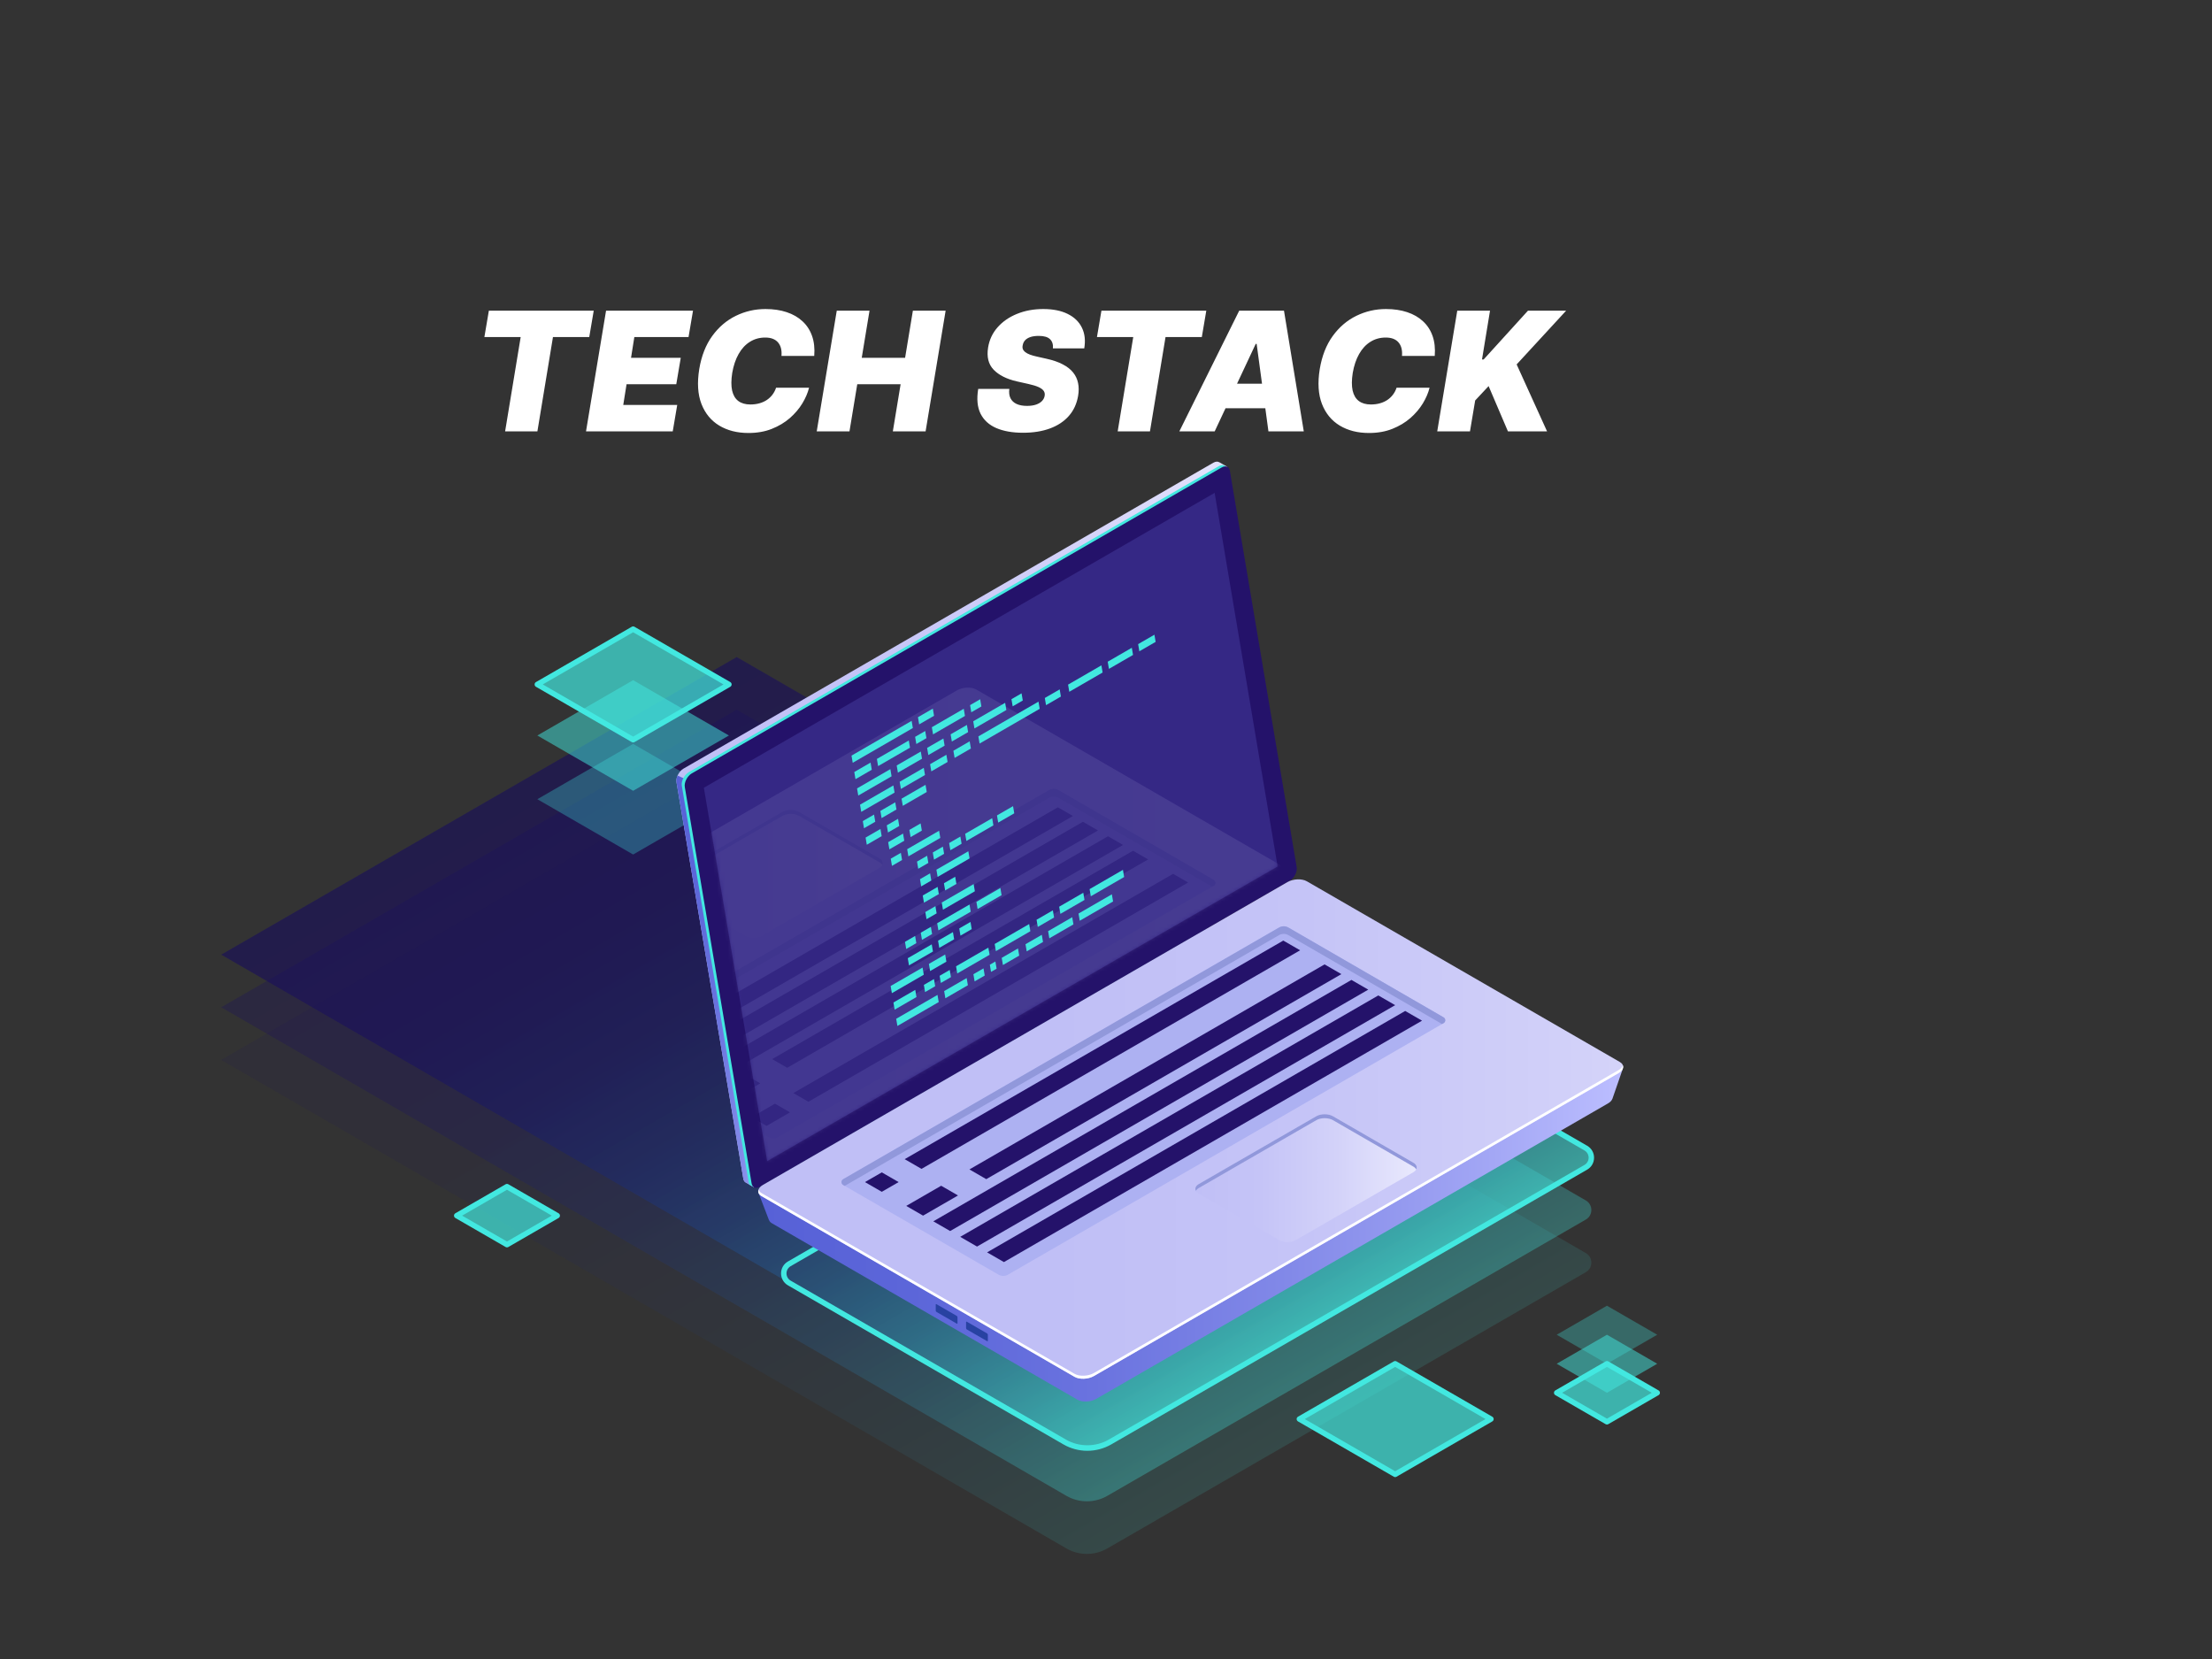 <svg width="600" height="450" viewBox="0 0 600 450" fill="none" xmlns="http://www.w3.org/2000/svg">
<rect x="0" y="0" width="600" height="450" fill="#333333" stroke="none"/>
<g opacity="0.2">
<path opacity="0.6" d="M60 287.498L199.833 206.765L430.15 339.888C432.148 341.042 432.148 343.926 430.15 345.079L300.364 420.011C296.929 421.994 292.697 421.994 289.262 420.011L60 287.498Z" fill="url(#paint0_linear_111_3)"/>
</g>
<g opacity="0.5">
<path opacity="0.6" d="M60 273.224L199.833 192.491L430.15 325.615C432.148 326.769 432.148 329.653 430.15 330.806L300.364 405.738C296.929 407.721 292.697 407.721 289.262 405.738L60 273.224Z" fill="url(#paint1_linear_111_3)"/>
</g>
<path opacity="0.6" d="M60 258.95L199.833 178.217L430.15 311.341C432.148 312.495 432.148 315.379 430.15 316.532L300.364 391.464C296.929 393.447 292.697 393.447 289.262 391.464L60 258.95Z" fill="url(#paint2_linear_111_3)"/>
<path opacity="0.3" d="M171.734 231.786L145.749 216.783L171.733 201.781L197.718 216.784L171.734 231.786Z" fill="#42E8E0"/>
<path opacity="0.5" d="M171.734 214.504L145.749 199.502L171.733 184.5L197.718 199.502L171.734 214.504Z" fill="#42E8E0"/>
<path opacity="0.7" d="M171.734 200.651L145.749 185.649L171.733 170.647L197.718 185.65L171.734 200.651Z" fill="#42E8E0"/>
<path d="M171.734 201.389C171.606 201.389 171.48 201.356 171.365 201.29L145.38 186.288C145.152 186.156 145.011 185.913 145.011 185.649C145.011 185.385 145.152 185.142 145.38 185.01L171.364 170.008C171.593 169.876 171.873 169.876 172.101 170.008L198.086 185.01C198.314 185.142 198.455 185.385 198.455 185.649C198.455 185.913 198.314 186.156 198.086 186.288L172.102 201.29C171.988 201.356 171.861 201.389 171.734 201.389ZM147.224 185.649L171.734 199.8L196.243 185.65L171.733 171.499L147.224 185.649Z" fill="#42E8E0"/>
<path d="M294.94 393.525C292.662 393.525 290.42 392.926 288.458 391.795L213.733 348.652C212.562 347.974 211.862 346.762 211.862 345.41C211.862 344.058 212.561 342.847 213.732 342.17L348.937 264.109C349.165 263.978 349.448 263.978 349.674 264.109L430.516 310.782C431.687 311.46 432.385 312.671 432.385 314.023C432.385 315.376 431.686 316.587 430.516 317.263L301.424 391.795C299.461 392.927 297.219 393.525 294.94 393.525ZM349.307 265.599L214.47 343.446C213.76 343.856 213.337 344.59 213.337 345.409C213.337 346.229 213.761 346.964 214.471 347.374L289.196 390.518C292.673 392.524 297.209 392.524 300.688 390.518L429.779 315.986C430.488 315.577 430.912 314.842 430.912 314.023C430.912 313.204 430.488 312.469 429.779 312.059L349.307 265.599Z" fill="#42E8E0"/>
<path d="M349.473 233.95L331.488 127.25L332.934 126.641L330.761 125.395L330.765 125.408C330.343 125.127 329.747 125.144 329.091 125.524L185.358 208.508C184.178 209.189 183.284 210.937 183.492 212.159L201.62 319.707C201.715 320.267 201.992 320.639 202.377 320.802L202.375 320.803L204.501 322.031L204.866 320.046L204.745 320.083L347.608 237.601C348.787 236.919 349.68 235.171 349.473 233.95Z" fill="url(#paint3_linear_111_3)"/>
<path d="M186.159 211.426L183.796 210.381C183.531 210.986 183.401 211.623 183.492 212.16L201.62 319.708C201.715 320.268 201.992 320.64 202.377 320.803L202.375 320.804L204.501 322.032L204.866 320.047L204.745 320.084L211.974 315.91L186.159 211.426Z" fill="url(#paint4_linear_111_3)"/>
<path d="M349.473 233.95L331.488 127.25L332.588 126.787C332.213 126.11 331.429 125.959 330.534 126.476L186.801 209.46C185.621 210.142 184.727 211.889 184.935 213.111L203.063 320.659C203.111 320.939 203.205 321.171 203.333 321.356L204.177 321.844C204.292 321.854 204.412 321.849 204.538 321.829L204.866 320.046L204.745 320.083L347.608 237.601C348.787 236.919 349.681 235.171 349.473 233.95Z" fill="#42E8E0"/>
<path d="M349.862 238.894L206.129 321.878C205.019 322.519 204.069 322.149 203.874 321L185.746 213.452C185.539 212.23 186.432 210.482 187.612 209.801L331.345 126.817C332.455 126.176 333.405 126.546 333.6 127.695L351.728 235.243C351.935 236.465 351.042 238.213 349.862 238.894Z" fill="#24126A"/>
<g opacity="0.51">
<path d="M329.467 133.682L190.92 213.672L208.101 314.96L346.555 235.023L329.467 133.682Z" fill="#453C9E"/>
</g>
<path d="M440.212 289.812L432.368 293.908L353.714 248.497C352.398 247.737 350.1 247.833 348.58 248.71L212.924 327.031C211.626 326.305 205.707 323.458 205.707 323.458L208.578 330.939C208.578 330.939 208.588 330.931 208.59 330.93C208.709 331.263 208.964 331.573 209.393 331.821L292.232 379.648C293.548 380.408 295.846 380.313 297.366 379.435L436.185 299.288C436.809 298.928 437.191 298.492 437.35 298.05L437.361 298.057L440.212 289.812Z" fill="url(#paint5_linear_111_3)"/>
<path d="M439 291.101L296.729 373.241C295.172 374.14 292.816 374.238 291.467 373.459L206.568 324.443C205.219 323.664 205.388 322.304 206.946 321.405L349.217 239.265C350.774 238.366 353.13 238.268 354.479 239.047L439.378 288.063C440.726 288.842 440.557 290.202 439 291.101Z" fill="url(#paint6_linear_111_3)"/>
<path d="M439 290.281L296.729 372.421C295.172 373.32 292.816 373.418 291.467 372.639L206.568 323.623C206.126 323.368 205.864 323.048 205.743 322.705C205.53 323.344 205.786 323.991 206.568 324.443L291.467 373.459C292.816 374.238 295.171 374.14 296.729 373.241L439 291.101C440.048 290.496 440.451 289.686 440.202 288.981C440.047 289.444 439.654 289.903 439 290.281Z" fill="white"/>
<path d="M253.816 355.473V353.913C253.816 353.765 253.906 353.697 254.017 353.761L259.52 356.938C259.631 357.002 259.721 357.174 259.721 357.322V358.882C259.721 359.03 259.631 359.098 259.52 359.034L254.017 355.857C253.905 355.793 253.816 355.621 253.816 355.473Z" fill="#2842A2"/>
<path d="M262.045 360.224V358.664C262.045 358.516 262.135 358.448 262.246 358.512L267.749 361.689C267.86 361.753 267.95 361.925 267.95 362.073V363.633C267.95 363.781 267.86 363.849 267.749 363.785L262.246 360.608C262.134 360.544 262.045 360.372 262.045 360.224Z" fill="#2842A2"/>
<path d="M228.702 319.853L346.93 251.594C347.718 251.139 348.689 251.139 349.477 251.595L391.577 275.953C392.181 276.303 392.181 277.176 391.576 277.525L273.404 345.752C272.617 346.206 271.647 346.207 270.859 345.752L228.702 321.425C228.097 321.076 228.097 320.202 228.702 319.853Z" fill="#ADB1F2"/>
<path d="M228.702 321.425L229.125 321.669L346.929 253.655C347.717 253.2 348.688 253.2 349.476 253.656L391.153 277.769L391.576 277.525C392.181 277.176 392.181 276.303 391.577 275.953L349.477 251.595C348.689 251.139 347.718 251.139 346.93 251.594L228.702 319.853C228.097 320.202 228.097 321.076 228.702 321.425Z" fill="#9198DB"/>
<path d="M352.655 257.764L249.958 317.056L245.392 314.42L348.089 255.128L352.655 257.764Z" fill="#24126A"/>
<path d="M363.849 264.227L267.523 319.841L262.956 317.205L359.282 261.591L363.849 264.227Z" fill="#24126A"/>
<path d="M371.14 268.437L257.727 333.916L253.16 331.28L366.574 265.801L371.14 268.437Z" fill="#24126A"/>
<path d="M378.431 272.647L265.018 338.126L260.452 335.49L373.865 270.01L378.431 272.647Z" fill="#24126A"/>
<path d="M385.723 276.856L272.309 342.336L267.743 339.699L381.156 274.22L385.723 276.856Z" fill="#24126A"/>
<path d="M243.751 320.639L239.185 323.275L234.619 320.639L239.185 318.003L243.751 320.639Z" fill="#24126A"/>
<path d="M259.858 324.267L250.38 329.738L245.814 327.102L255.291 321.63L259.858 324.267Z" fill="#24126A"/>
<path d="M351.482 336.371L383.36 317.966C384.606 317.247 384.606 316.08 383.36 315.361L361.561 302.775C360.315 302.056 358.295 302.056 357.049 302.775L325.171 321.18C323.925 321.899 323.925 323.066 325.171 323.785L346.97 336.371C348.216 337.09 350.236 337.09 351.482 336.371Z" fill="url(#paint7_linear_111_3)"/>
<path d="M325.171 322.246L357.049 303.841C358.295 303.122 360.315 303.122 361.561 303.841L383.36 316.427C383.745 316.649 383.996 316.916 384.143 317.197C384.473 316.568 384.221 315.859 383.36 315.362L361.561 302.776C360.315 302.057 358.295 302.057 357.049 302.776L325.171 321.181C324.31 321.678 324.058 322.387 324.388 323.017C324.535 322.735 324.786 322.468 325.171 322.246Z" fill="#9198DB"/>
<g opacity="0.11">
<mask id="mask0_111_3" style="mask-type:luminance" maskUnits="userSpaceOnUse" x="190" y="133" width="157" height="182">
<path d="M329.467 133.682L190.92 213.672L208.101 314.96L346.555 235.023L329.467 133.682Z" fill="white"/>
</mask>
<g mask="url(#mask0_111_3)">
<path d="M349.358 239.096L207.087 321.236C205.53 322.135 203.174 322.233 201.825 321.454L116.926 272.438C115.577 271.659 115.746 270.299 117.304 269.4L259.575 187.26C261.132 186.361 263.488 186.263 264.837 187.042L349.736 236.058C351.084 236.837 350.915 238.197 349.358 239.096Z" fill="url(#paint8_linear_111_3)"/>
<path d="M206.663 253.823L238.541 235.418C239.787 234.699 239.787 233.532 238.541 232.813L216.742 220.227C215.496 219.508 213.476 219.508 212.23 220.227L180.352 238.632C179.106 239.351 179.106 240.518 180.352 241.237L202.151 253.823C203.397 254.542 205.417 254.542 206.663 253.823Z" fill="url(#paint9_linear_111_3)"/>
<path d="M180.351 239.698L212.229 221.293C213.475 220.574 215.495 220.574 216.741 221.293L238.54 233.879C238.925 234.101 239.176 234.368 239.323 234.649C239.653 234.02 239.401 233.311 238.54 232.814L216.741 220.228C215.495 219.509 213.475 219.509 212.229 220.228L180.351 238.633C179.49 239.13 179.238 239.839 179.568 240.469C179.715 240.186 179.967 239.92 180.351 239.698Z" fill="#9198DB"/>
<path d="M166.338 282.586L284.566 214.327C285.354 213.872 286.325 213.872 287.113 214.328L329.214 238.686C329.818 239.036 329.818 239.909 329.213 240.258L211.04 308.485C210.253 308.939 209.283 308.94 208.495 308.485L166.338 284.158C165.733 283.809 165.732 282.935 166.338 282.586Z" fill="#ADB1F2"/>
<path d="M166.338 284.158L166.761 284.402L284.565 216.388C285.353 215.933 286.324 215.933 287.112 216.389L328.789 240.502L329.212 240.258C329.817 239.909 329.817 239.036 329.213 238.686L287.112 214.328C286.324 213.872 285.353 213.872 284.565 214.327L166.337 282.586C165.732 282.935 165.733 283.809 166.338 284.158Z" fill="#9198DB"/>
<path d="M318.195 237.025L215.199 296.49L219.278 298.846L322.275 239.38L318.195 237.025Z" fill="#24126A"/>
<path d="M307.342 230.759L209.445 287.28L213.525 289.635L311.422 233.115L307.342 230.759Z" fill="#24126A"/>
<path d="M202.136 291.5L192.993 296.779L197.073 299.135L206.216 293.856L202.136 291.5Z" fill="#24126A"/>
<path d="M210.212 299.369L203.845 303.045L207.925 305.4L214.292 301.725L210.212 299.369Z" fill="#24126A"/>
<path d="M300.542 226.833L186.192 292.853L190.272 295.209L304.622 229.189L300.542 226.833Z" fill="#24126A"/>
<path d="M293.743 222.907L179.393 288.927L183.473 291.283L297.823 225.263L293.743 222.907Z" fill="#24126A"/>
<path d="M286.943 218.982L172.593 285.001L176.673 287.357L291.023 221.337L286.943 218.982Z" fill="#24126A"/>
</g>
</g>
<path d="M243.089 276.342L254.298 269.864L254.627 271.81L243.418 278.288L243.089 276.342Z" fill="#42E8E0"/>
<path d="M256.101 268.829L262.208 265.299L262.537 267.246L256.429 270.775L256.101 268.829Z" fill="#42E8E0"/>
<path d="M271.711 259.814L276.13 257.26L276.459 259.207L272.04 261.761L271.711 259.814Z" fill="#42E8E0"/>
<path d="M268.488 261.677L269.998 260.804L270.327 262.75L268.816 263.623L268.488 261.677Z" fill="#42E8E0"/>
<path d="M264.034 264.252L266.776 262.667L267.105 264.613L264.362 266.198L264.034 264.252Z" fill="#42E8E0"/>
<path d="M251.958 261.455L256.377 258.901L256.706 260.847L252.287 263.401L251.958 261.455Z" fill="#42E8E0"/>
<path d="M241.587 267.449L250.245 262.445L250.574 264.391L241.916 269.396L241.587 267.449Z" fill="#42E8E0"/>
<path d="M254.001 235.904L262.659 230.9L262.988 232.846L254.329 237.85L254.001 235.904Z" fill="#42E8E0"/>
<path d="M249.546 238.479L252.288 236.894L252.617 238.84L249.874 240.425L249.546 238.479Z" fill="#42E8E0"/>
<path d="M255.444 244.809L264.103 239.804L264.431 241.751L255.773 246.755L255.444 244.809Z" fill="#42E8E0"/>
<path d="M250.99 247.383L253.732 245.798L254.061 247.744L251.318 249.329L250.99 247.383Z" fill="#42E8E0"/>
<path d="M247.609 197.476L231.299 206.903L230.97 204.957L247.281 195.53L247.609 197.476Z" fill="#42E8E0"/>
<path d="M253.358 194.154L249.322 196.486L248.993 194.54L253.029 192.208L253.358 194.154Z" fill="#42E8E0"/>
<path d="M282.02 192.262L265.709 201.689L265.381 199.743L281.691 190.316L282.02 192.262Z" fill="#42E8E0"/>
<path d="M287.767 188.94L283.732 191.273L283.403 189.326L287.439 186.994L287.767 188.94Z" fill="#42E8E0"/>
<path d="M236.469 208.795L232.049 211.349L231.721 209.403L236.14 206.849L236.469 208.795Z" fill="#42E8E0"/>
<path d="M263.353 203.028L258.934 205.582L258.606 203.636L263.025 201.082L263.353 203.028Z" fill="#42E8E0"/>
<path d="M246.839 202.801L238.181 207.805L237.852 205.859L246.511 200.855L246.839 202.801Z" fill="#42E8E0"/>
<path d="M251.294 200.226L248.552 201.811L248.223 199.865L250.965 198.28L251.294 200.226Z" fill="#42E8E0"/>
<path d="M261.745 194.197L253.086 199.201L252.758 197.255L261.416 192.25L261.745 194.197Z" fill="#42E8E0"/>
<path d="M266.199 191.622L263.457 193.207L263.128 191.261L265.871 189.676L266.199 191.622Z" fill="#42E8E0"/>
<path d="M262.602 198.58L258.183 201.134L257.854 199.188L262.274 196.633L262.602 198.58Z" fill="#42E8E0"/>
<path d="M272.973 192.586L264.315 197.59L263.986 195.644L272.644 190.639L272.973 192.586Z" fill="#42E8E0"/>
<path d="M277.428 190.011L274.685 191.596L274.357 189.65L277.099 188.065L277.428 190.011Z" fill="#42E8E0"/>
<path d="M241.842 210.569L232.8 215.795L232.472 213.849L241.513 208.623L241.842 210.569Z" fill="#42E8E0"/>
<path d="M250.093 205.801L243.555 209.58L243.226 207.633L249.764 203.854L250.093 205.801Z" fill="#42E8E0"/>
<path d="M256.225 202.257L251.806 204.811L251.477 202.865L255.896 200.311L256.225 202.257Z" fill="#42E8E0"/>
<path d="M299.082 182.421L290.04 187.647L289.711 185.7L298.753 180.475L299.082 182.421Z" fill="#42E8E0"/>
<path d="M307.333 177.652L300.794 181.431L300.465 179.485L307.004 175.706L307.333 177.652Z" fill="#42E8E0"/>
<path d="M313.464 174.108L309.045 176.662L308.716 174.716L313.135 172.162L313.464 174.108Z" fill="#42E8E0"/>
<path d="M295.551 241.171L304.592 235.945L304.921 237.891L295.879 243.117L295.551 241.171Z" fill="#42E8E0"/>
<path d="M287.299 245.939L293.838 242.16L294.167 244.107L287.628 247.886L287.299 245.939Z" fill="#42E8E0"/>
<path d="M281.168 249.483L285.587 246.929L285.916 248.876L281.497 251.43L281.168 249.483Z" fill="#42E8E0"/>
<path d="M292.549 247.803L301.591 242.578L301.92 244.524L292.878 249.75L292.549 247.803Z" fill="#42E8E0"/>
<path d="M284.298 252.572L290.837 248.793L291.165 250.74L284.627 254.518L284.298 252.572Z" fill="#42E8E0"/>
<path d="M278.167 256.116L282.586 253.562L282.914 255.508L278.495 258.062L278.167 256.116Z" fill="#42E8E0"/>
<path d="M256.041 239.58L259.095 237.815L259.424 239.762L256.37 241.527L256.041 239.58Z" fill="#42E8E0"/>
<path d="M250.293 242.903L254.329 240.57L254.657 242.517L250.622 244.849L250.293 242.903Z" fill="#42E8E0"/>
<path d="M242.651 214.989L233.609 220.215L233.28 218.269L242.322 213.043L242.651 214.989Z" fill="#42E8E0"/>
<path d="M250.903 210.221L244.364 214L244.035 212.053L250.574 208.274L250.903 210.221Z" fill="#42E8E0"/>
<path d="M257.034 206.677L252.615 209.231L252.286 207.284L256.705 204.73L257.034 206.677Z" fill="#42E8E0"/>
<path d="M237.413 222.896L234.36 224.661L234.031 222.715L237.085 220.95L237.413 222.896Z" fill="#42E8E0"/>
<path d="M243.163 219.574L239.127 221.906L238.798 219.96L242.834 217.627L243.163 219.574Z" fill="#42E8E0"/>
<path d="M251.378 214.826L244.875 218.584L244.547 216.638L251.049 212.879L251.378 214.826Z" fill="#42E8E0"/>
<path d="M260.195 251.84L263.249 250.075L263.577 252.021L260.524 253.786L260.195 251.84Z" fill="#42E8E0"/>
<path d="M254.447 255.162L258.482 252.83L258.811 254.776L254.775 257.109L254.447 255.162Z" fill="#42E8E0"/>
<path d="M246.231 259.91L252.734 256.152L253.063 258.099L246.56 261.857L246.231 259.91Z" fill="#42E8E0"/>
<path d="M264.847 244.622L271.35 240.863L271.679 242.81L265.176 246.568L264.847 244.622Z" fill="#42E8E0"/>
<path d="M254.212 250.419L262.977 245.354L263.305 247.3L254.541 252.366L254.212 250.419Z" fill="#42E8E0"/>
<path d="M249.757 252.994L252.499 251.409L252.828 253.355L250.086 254.94L249.757 252.994Z" fill="#42E8E0"/>
<path d="M245.481 255.465L248.223 253.88L248.552 255.826L245.809 257.412L245.481 255.465Z" fill="#42E8E0"/>
<path d="M246.069 230.341L254.727 225.337L255.056 227.283L246.398 232.288L246.069 230.341Z" fill="#42E8E0"/>
<path d="M241.614 232.916L244.357 231.331L244.685 233.277L241.943 234.862L241.614 232.916Z" fill="#42E8E0"/>
<path d="M246.665 225.113L249.719 223.348L250.047 225.294L246.994 227.059L246.665 225.113Z" fill="#42E8E0"/>
<path d="M257.446 228.676L260.5 226.911L260.829 228.857L257.775 230.622L257.446 228.676Z" fill="#42E8E0"/>
<path d="M261.8 226.162L269.128 221.93L269.457 223.876L262.129 228.109L261.8 226.162Z" fill="#42E8E0"/>
<path d="M270.428 221.182L274.786 218.663L275.115 220.61L270.756 223.128L270.428 221.182Z" fill="#42E8E0"/>
<path d="M240.916 228.436L244.952 226.103L245.281 228.049L241.245 230.382L240.916 228.436Z" fill="#42E8E0"/>
<path d="M240.536 223.867L243.59 222.102L243.919 224.048L240.865 225.814L240.536 223.867Z" fill="#42E8E0"/>
<path d="M234.788 227.19L238.824 224.857L239.152 226.803L235.117 229.136L234.788 227.19Z" fill="#42E8E0"/>
<path d="M253.015 231.233L255.757 229.648L256.086 231.595L253.344 233.18L253.015 231.233Z" fill="#42E8E0"/>
<path d="M248.74 233.704L251.482 232.119L251.811 234.066L249.068 235.651L248.74 233.704Z" fill="#42E8E0"/>
<path d="M269.804 256.05L279.159 250.644L279.487 252.59L270.133 257.996L269.804 256.05Z" fill="#42E8E0"/>
<path d="M259.327 262.106L268.092 257.04L268.421 258.986L259.656 264.052L259.327 262.106Z" fill="#42E8E0"/>
<path d="M254.872 264.68L257.615 263.095L257.943 265.042L255.201 266.627L254.872 264.68Z" fill="#42E8E0"/>
<path d="M250.597 267.151L253.339 265.566L253.668 267.512L250.926 269.098L250.597 267.151Z" fill="#42E8E0"/>
<path d="M248.26 268.502L242.342 271.922L242.671 273.868L248.588 270.448L248.26 268.502Z" fill="#42E8E0"/>
<path opacity="0.7" d="M378.432 399.919L352.447 384.917L378.431 369.915L404.416 384.917L378.432 399.919Z" fill="#42E8E0"/>
<path d="M378.432 400.656C378.305 400.656 378.177 400.623 378.063 400.557L352.079 385.555C351.851 385.423 351.711 385.18 351.711 384.916C351.711 384.652 351.852 384.409 352.079 384.277L378.062 369.275C378.291 369.144 378.572 369.144 378.8 369.275L404.785 384.277C405.013 384.409 405.153 384.652 405.153 384.916C405.153 385.18 405.012 385.423 404.785 385.555L378.801 400.557C378.686 400.623 378.559 400.656 378.432 400.656ZM353.922 384.917L378.432 399.067L402.942 384.917L378.431 370.767L353.922 384.917Z" fill="#42E8E0"/>
<path opacity="0.7" d="M435.882 385.657L422.248 377.786L435.882 369.915L449.515 377.786L435.882 385.657Z" fill="#42E8E0"/>
<path opacity="0.5" d="M435.882 377.786L422.248 369.915L435.882 362.043L449.515 369.915L435.882 377.786Z" fill="#42E8E0"/>
<path opacity="0.3" d="M435.882 369.915L422.248 362.043L435.882 354.172L449.515 362.044L435.882 369.915Z" fill="#42E8E0"/>
<path d="M435.882 386.395C435.755 386.395 435.627 386.362 435.513 386.296L421.879 378.425C421.651 378.293 421.511 378.05 421.511 377.786C421.511 377.522 421.652 377.279 421.879 377.147L435.513 369.276C435.742 369.145 436.023 369.145 436.251 369.276L449.884 377.147C450.112 377.279 450.252 377.522 450.252 377.786C450.252 378.05 450.111 378.293 449.884 378.425L436.251 386.296C436.137 386.361 436.009 386.395 435.882 386.395ZM423.723 377.786L435.882 384.806L448.04 377.786L435.882 370.766L423.723 377.786Z" fill="#42E8E0"/>
<path opacity="0.7" d="M137.515 337.61L123.882 329.738L137.515 321.867L151.148 329.739L137.515 337.61Z" fill="#42E8E0"/>
<path d="M137.515 338.347C137.388 338.347 137.261 338.314 137.146 338.248L123.513 330.377C123.285 330.245 123.144 330.002 123.144 329.738C123.144 329.474 123.285 329.231 123.513 329.099L137.146 321.228C137.375 321.097 137.655 321.097 137.883 321.228L151.517 329.099C151.745 329.231 151.886 329.474 151.886 329.738C151.886 330.002 151.745 330.245 151.517 330.377L137.884 338.248C137.77 338.314 137.643 338.347 137.515 338.347ZM125.356 329.738L137.515 336.758L149.674 329.738L137.515 322.718L125.356 329.738Z" fill="#42E8E0"/>
<path d="M131.388 91.432L132.602 84.273H161.047L159.832 91.432H149.989L145.77 117H137.013L141.232 91.432H131.388ZM158.957 117L164.391 84.273H187.977L186.763 91.432H172.061L171.166 97.057H184.653L183.439 104.216H169.952L169.057 109.841H183.695L182.48 117H158.957ZM220.86 96.546H211.975C212.039 95.789 211.997 95.107 211.848 94.5C211.699 93.893 211.443 93.371 211.081 92.934C210.718 92.487 210.244 92.146 209.658 91.911C209.072 91.677 208.375 91.56 207.565 91.56C206.01 91.56 204.619 91.948 203.394 92.726C202.169 93.493 201.152 94.596 200.342 96.034C199.532 97.462 198.957 99.166 198.616 101.148C198.318 103.065 198.307 104.658 198.584 105.926C198.872 107.194 199.431 108.142 200.262 108.77C201.104 109.399 202.196 109.713 203.538 109.713C204.433 109.713 205.253 109.607 205.999 109.393C206.755 109.18 207.426 108.877 208.012 108.483C208.609 108.078 209.115 107.598 209.531 107.044C209.957 106.48 210.282 105.857 210.505 105.175H219.454C219.113 106.56 218.506 107.977 217.632 109.425C216.759 110.864 215.63 112.19 214.245 113.404C212.86 114.608 211.23 115.583 209.355 116.329C207.48 117.075 205.37 117.447 203.027 117.447C199.958 117.447 197.311 116.776 195.085 115.434C192.869 114.092 191.26 112.131 190.259 109.553C189.268 106.975 189.071 103.832 189.667 100.125C190.264 96.546 191.441 93.546 193.199 91.128C194.957 88.71 197.093 86.888 199.607 85.663C202.121 84.438 204.795 83.825 207.629 83.825C209.77 83.825 211.688 84.108 213.382 84.672C215.086 85.237 216.519 86.062 217.68 87.149C218.852 88.225 219.715 89.552 220.269 91.128C220.823 92.705 221.02 94.511 220.86 96.546ZM221.536 117L226.969 84.273H235.854L233.744 97.057H245.506L247.615 84.273H256.5L251.067 117H242.182L244.291 104.216H232.53L230.421 117H221.536ZM285.6 94.5C285.696 93.445 285.44 92.62 284.833 92.023C284.226 91.416 283.203 91.112 281.765 91.112C280.848 91.112 280.081 91.219 279.464 91.432C278.856 91.645 278.382 91.938 278.041 92.311C277.711 92.684 277.503 93.115 277.418 93.605C277.322 93.989 277.328 94.34 277.434 94.66C277.551 94.969 277.77 95.251 278.089 95.507C278.419 95.762 278.851 95.992 279.384 96.194C279.927 96.396 280.571 96.577 281.317 96.737L283.874 97.312C285.621 97.696 287.086 98.202 288.269 98.831C289.462 99.448 290.399 100.184 291.081 101.036C291.763 101.888 292.21 102.842 292.423 103.896C292.647 104.951 292.652 106.102 292.439 107.348C292.077 109.5 291.241 111.322 289.93 112.813C288.62 114.305 286.91 115.439 284.801 116.217C282.691 116.995 280.252 117.384 277.482 117.384C274.648 117.384 272.241 116.963 270.259 116.121C268.288 115.269 266.861 113.969 265.976 112.222C265.103 110.464 264.89 108.222 265.337 105.494H273.775C273.647 106.496 273.753 107.337 274.094 108.019C274.435 108.701 274.984 109.218 275.74 109.569C276.497 109.921 277.439 110.097 278.569 110.097C279.527 110.097 280.348 109.979 281.03 109.745C281.711 109.511 282.249 109.186 282.644 108.77C283.038 108.355 283.277 107.881 283.363 107.348C283.448 106.858 283.363 106.421 283.107 106.038C282.851 105.654 282.388 105.308 281.717 104.999C281.046 104.69 280.124 104.408 278.952 104.152L275.82 103.449C273.04 102.81 270.941 101.755 269.524 100.285C268.107 98.815 267.606 96.801 268.022 94.244C268.363 92.156 269.22 90.335 270.595 88.779C271.979 87.213 273.737 85.999 275.868 85.136C278.009 84.262 280.38 83.825 282.979 83.825C285.621 83.825 287.832 84.267 289.611 85.152C291.401 86.036 292.684 87.277 293.462 88.875C294.25 90.473 294.464 92.348 294.101 94.5H285.6ZM297.545 91.432L298.759 84.273H327.204L325.99 91.432H316.146L311.927 117H303.17L307.389 91.432H297.545ZM329.485 117H319.897L336.133 84.273H348.278L353.647 117H344.059L340.863 93.285H340.607L329.485 117ZM329.869 104.088H347.894L346.744 110.736H328.718L329.869 104.088ZM389.171 96.546H380.286C380.35 95.789 380.307 95.107 380.158 94.5C380.009 93.893 379.753 93.371 379.391 92.934C379.029 92.487 378.555 92.146 377.969 91.911C377.383 91.677 376.685 91.56 375.876 91.56C374.32 91.56 372.93 91.948 371.705 92.726C370.48 93.493 369.462 94.596 368.653 96.034C367.843 97.462 367.268 99.166 366.927 101.148C366.628 103.065 366.618 104.658 366.895 105.926C367.182 107.194 367.742 108.142 368.573 108.77C369.414 109.399 370.506 109.713 371.849 109.713C372.743 109.713 373.564 109.607 374.309 109.393C375.066 109.18 375.737 108.877 376.323 108.483C376.92 108.078 377.426 107.598 377.841 107.044C378.267 106.48 378.592 105.857 378.816 105.175H387.765C387.424 106.56 386.817 107.977 385.943 109.425C385.069 110.864 383.94 112.19 382.555 113.404C381.17 114.608 379.54 115.583 377.665 116.329C375.79 117.075 373.681 117.447 371.337 117.447C368.269 117.447 365.622 116.776 363.395 115.434C361.179 114.092 359.57 112.131 358.569 109.553C357.578 106.975 357.381 103.832 357.978 100.125C358.574 96.546 359.752 93.546 361.509 91.128C363.267 88.71 365.403 86.888 367.917 85.663C370.432 84.438 373.106 83.825 375.939 83.825C378.081 83.825 379.998 84.108 381.692 84.672C383.397 85.237 384.83 86.062 385.991 87.149C387.163 88.225 388.026 89.552 388.58 91.128C389.134 92.705 389.331 94.511 389.171 96.546ZM389.846 117L395.279 84.273H404.164L401.991 97.504H402.438L414.456 84.273H424.811L411.387 98.847L419.633 117H409.022L403.781 104.727L400.137 108.626L398.731 117H389.846Z" fill="white"/>
<defs>
<linearGradient id="paint0_linear_111_3" x1="364.79" y1="382.817" x2="247.314" y2="179.349" gradientUnits="userSpaceOnUse">
<stop stop-color="#42E8E0"/>
<stop offset="0.018" stop-color="#40DEDA"/>
<stop offset="0.115" stop-color="#37ADBC"/>
<stop offset="0.217" stop-color="#2E82A2"/>
<stop offset="0.322" stop-color="#285E8C"/>
<stop offset="0.432" stop-color="#22417A"/>
<stop offset="0.548" stop-color="#1E2A6C"/>
<stop offset="0.673" stop-color="#1A1A63"/>
<stop offset="0.813" stop-color="#19105D"/>
<stop offset="1" stop-color="#180D5B"/>
</linearGradient>
<linearGradient id="paint1_linear_111_3" x1="364.79" y1="368.543" x2="247.314" y2="165.075" gradientUnits="userSpaceOnUse">
<stop stop-color="#42E8E0"/>
<stop offset="0.018" stop-color="#40DEDA"/>
<stop offset="0.115" stop-color="#37ADBC"/>
<stop offset="0.217" stop-color="#2E82A2"/>
<stop offset="0.322" stop-color="#285E8C"/>
<stop offset="0.432" stop-color="#22417A"/>
<stop offset="0.548" stop-color="#1E2A6C"/>
<stop offset="0.673" stop-color="#1A1A63"/>
<stop offset="0.813" stop-color="#19105D"/>
<stop offset="1" stop-color="#180D5B"/>
</linearGradient>
<linearGradient id="paint2_linear_111_3" x1="364.789" y1="354.269" x2="247.314" y2="150.801" gradientUnits="userSpaceOnUse">
<stop stop-color="#42E8E0"/>
<stop offset="0.018" stop-color="#40DEDA"/>
<stop offset="0.115" stop-color="#37ADBC"/>
<stop offset="0.217" stop-color="#2E82A2"/>
<stop offset="0.322" stop-color="#285E8C"/>
<stop offset="0.432" stop-color="#22417A"/>
<stop offset="0.548" stop-color="#1E2A6C"/>
<stop offset="0.673" stop-color="#1A1A63"/>
<stop offset="0.813" stop-color="#19105D"/>
<stop offset="1" stop-color="#180D5B"/>
</linearGradient>
<linearGradient id="paint3_linear_111_3" x1="183.462" y1="223.623" x2="349.503" y2="223.623" gradientUnits="userSpaceOnUse">
<stop stop-color="#C0BFF6"/>
<stop offset="0.294" stop-color="#C5C4F7"/>
<stop offset="0.64" stop-color="#D3D2F9"/>
<stop offset="1" stop-color="#E9E9FD"/>
</linearGradient>
<linearGradient id="paint4_linear_111_3" x1="183.462" y1="266.205" x2="211.973" y2="266.205" gradientUnits="userSpaceOnUse">
<stop stop-color="#5761D7"/>
<stop offset="0.178" stop-color="#5C66D9"/>
<stop offset="0.388" stop-color="#6A73DF"/>
<stop offset="0.613" stop-color="#8289E8"/>
<stop offset="0.849" stop-color="#A3A7F5"/>
<stop offset="1" stop-color="#BCBEFF"/>
</linearGradient>
<linearGradient id="paint5_linear_111_3" x1="205.707" y1="314.073" x2="440.212" y2="314.073" gradientUnits="userSpaceOnUse">
<stop stop-color="#5761D7"/>
<stop offset="0.178" stop-color="#5C66D9"/>
<stop offset="0.388" stop-color="#6A73DF"/>
<stop offset="0.613" stop-color="#8289E8"/>
<stop offset="0.849" stop-color="#A3A7F5"/>
<stop offset="1" stop-color="#BCBEFF"/>
</linearGradient>
<linearGradient id="paint6_linear_111_3" x1="284.502" y1="306.253" x2="519.132" y2="306.253" gradientUnits="userSpaceOnUse">
<stop stop-color="#C0BFF6"/>
<stop offset="0.294" stop-color="#C5C4F7"/>
<stop offset="0.64" stop-color="#D3D2F9"/>
<stop offset="1" stop-color="#E9E9FD"/>
</linearGradient>
<linearGradient id="paint7_linear_111_3" x1="324.236" y1="319.573" x2="384.295" y2="319.573" gradientUnits="userSpaceOnUse">
<stop stop-color="#C0BFF6"/>
<stop offset="0.294" stop-color="#C5C4F7"/>
<stop offset="0.64" stop-color="#D3D2F9"/>
<stop offset="1" stop-color="#E9E9FD"/>
</linearGradient>
<linearGradient id="paint8_linear_111_3" x1="194.86" y1="254.248" x2="429.49" y2="254.248" gradientUnits="userSpaceOnUse">
<stop stop-color="#C0BFF6"/>
<stop offset="0.294" stop-color="#C5C4F7"/>
<stop offset="0.64" stop-color="#D3D2F9"/>
<stop offset="1" stop-color="#E9E9FD"/>
</linearGradient>
<linearGradient id="paint9_linear_111_3" x1="179.417" y1="237.025" x2="239.476" y2="237.025" gradientUnits="userSpaceOnUse">
<stop stop-color="#C0BFF6"/>
<stop offset="0.294" stop-color="#C5C4F7"/>
<stop offset="0.64" stop-color="#D3D2F9"/>
<stop offset="1" stop-color="#E9E9FD"/>
</linearGradient>
</defs>
</svg>
